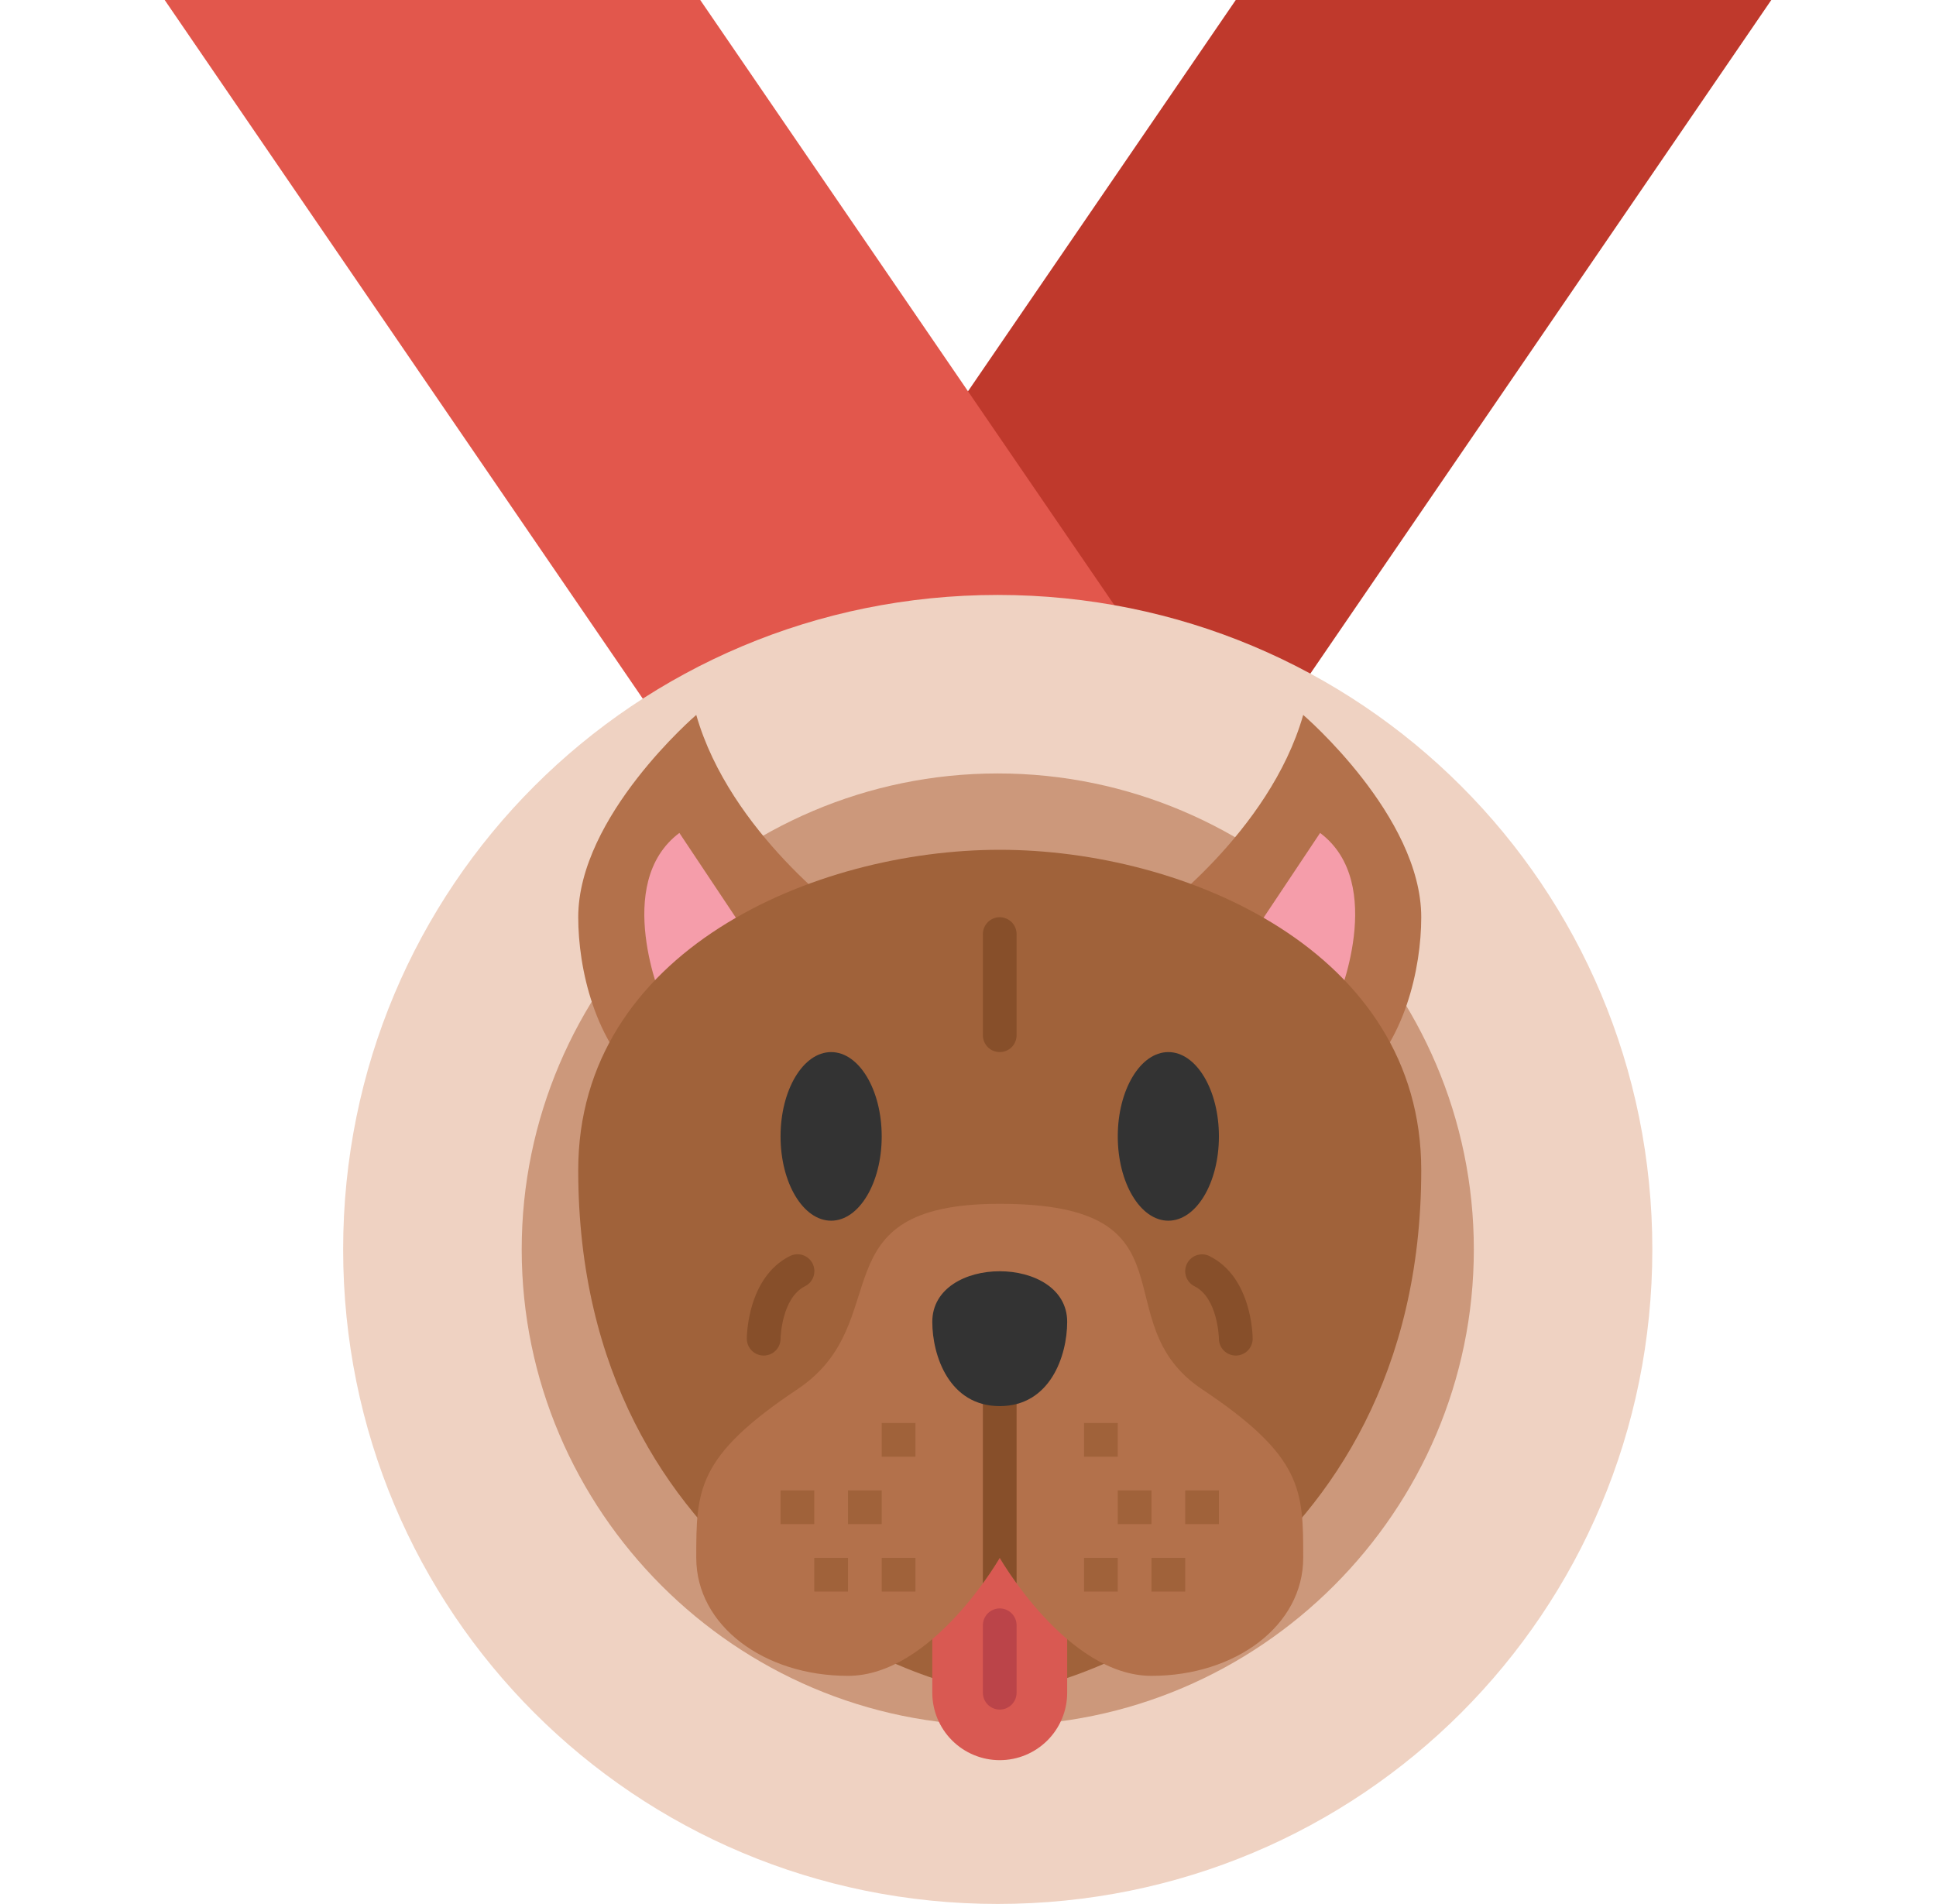 <svg width="61" height="60" viewBox="0 0 61 60" fill="none" xmlns="http://www.w3.org/2000/svg">
<g clip-path="url(#clip0_1151_17338)">
<path d="M55.812 -0.002H38.938L14.562 35.623H31.437L55.812 -0.002Z" fill="#BF392C"/>
<path d="M5.188 -0.002H22.062L46.437 35.623H29.562L5.188 -0.002Z" fill="#E2574C"/>
<path d="M31.438 18.748C42.875 18.748 52.062 27.936 52.062 39.373C52.062 50.81 42.875 59.998 31.438 59.998C20 59.998 10.812 50.81 10.812 39.373C10.812 27.936 20 18.748 31.438 18.748Z" fill="#EFD2C2"/>
<path d="M31.438 24.373C23.188 24.373 16.438 31.123 16.438 39.373C16.438 47.623 23.187 54.373 31.438 54.373C39.688 54.373 46.438 47.623 46.438 39.373C46.438 31.123 39.688 24.373 31.438 24.373ZM31.438 50.623C25.25 50.623 20.188 45.56 20.188 39.373C20.188 33.186 25.25 28.123 31.438 28.123C37.625 28.123 42.688 33.186 42.688 39.373C42.688 45.56 37.625 50.623 31.438 50.623Z" fill="#CC987B"/>
<g clip-path="url(#clip1_1151_17338)">
<path d="M26.719 28.904C26.719 28.904 23 26.248 21.938 22.529C21.938 22.529 18.219 25.717 18.219 28.904C18.219 30.498 18.733 32.899 20.344 34.217L26.719 28.904Z" fill="#B3714B"/>
<path d="M20.875 31.561C20.875 31.561 19.281 27.842 21.406 26.248L23.531 29.436L20.875 31.561Z" fill="#F59DAA"/>
<path d="M36.281 28.904C36.281 28.904 40 26.248 41.062 22.529C41.062 22.529 44.781 25.717 44.781 28.904C44.781 30.498 44.267 32.899 42.656 34.217L36.281 28.904Z" fill="#B3714B"/>
<path d="M42.125 31.561C42.125 31.561 43.719 27.842 41.594 26.248L39.469 29.436L42.125 31.561Z" fill="#F59DAA"/>
<path d="M31.5 53.342C33.625 53.342 44.781 49.623 44.781 36.873C44.781 29.967 37.344 26.779 31.5 26.779C25.656 26.779 18.219 29.967 18.219 36.873C18.219 49.623 29.375 53.342 31.5 53.342Z" fill="#A0623A"/>
<path d="M29.375 48.029V53.342C29.375 53.905 29.599 54.446 29.997 54.844C30.396 55.243 30.936 55.467 31.5 55.467C32.064 55.467 32.604 55.243 33.003 54.844C33.401 54.446 33.625 53.905 33.625 53.342V48.029H29.375Z" fill="#D95952"/>
<path d="M31.5 49.092C31.5 49.092 33.625 52.81 36.281 52.81C38.938 52.81 41.062 51.217 41.062 49.092C41.062 46.967 41.062 45.904 37.875 43.779C34.688 41.654 37.875 37.935 31.5 37.935C25.656 37.935 28.312 41.654 25.125 43.779C21.938 45.904 21.938 46.967 21.938 49.092C21.938 51.217 24.062 52.81 26.719 52.81C29.375 52.81 31.5 49.092 31.5 49.092Z" fill="#B3714B"/>
<path d="M26.188 38.467C27.068 38.467 27.781 37.278 27.781 35.81C27.781 34.343 27.068 33.154 26.188 33.154C25.307 33.154 24.594 34.343 24.594 35.81C24.594 37.278 25.307 38.467 26.188 38.467Z" fill="#333333"/>
<path d="M36.812 38.467C37.693 38.467 38.406 37.278 38.406 35.81C38.406 34.343 37.693 33.154 36.812 33.154C35.932 33.154 35.219 34.343 35.219 35.81C35.219 37.278 35.932 38.467 36.812 38.467Z" fill="#333333"/>
<path d="M31.5 53.873C31.359 53.873 31.224 53.817 31.124 53.717C31.025 53.618 30.969 53.483 30.969 53.342V51.217C30.969 51.076 31.025 50.941 31.124 50.841C31.224 50.742 31.359 50.685 31.5 50.685C31.641 50.685 31.776 50.742 31.876 50.841C31.975 50.941 32.031 51.076 32.031 51.217V53.342C32.031 53.483 31.975 53.618 31.876 53.717C31.776 53.817 31.641 53.873 31.5 53.873Z" fill="#BB4449"/>
<path d="M24.062 42.717C23.922 42.717 23.787 42.661 23.687 42.561C23.587 42.462 23.531 42.326 23.531 42.185C23.531 42.107 23.547 40.255 24.887 39.582C24.95 39.551 25.018 39.531 25.088 39.526C25.158 39.521 25.228 39.529 25.295 39.551C25.361 39.573 25.423 39.608 25.476 39.654C25.529 39.7 25.573 39.756 25.604 39.818C25.635 39.881 25.654 39.949 25.659 40.019C25.663 40.089 25.654 40.159 25.632 40.226C25.61 40.292 25.574 40.354 25.528 40.406C25.482 40.459 25.425 40.502 25.363 40.533C24.623 40.905 24.594 42.172 24.594 42.184C24.594 42.254 24.58 42.324 24.554 42.388C24.527 42.453 24.488 42.511 24.439 42.561C24.389 42.61 24.331 42.65 24.266 42.676C24.201 42.703 24.132 42.717 24.062 42.717ZM38.938 42.717C38.797 42.717 38.661 42.661 38.562 42.561C38.462 42.462 38.406 42.326 38.406 42.185C38.406 42.161 38.373 40.902 37.638 40.534C37.511 40.471 37.416 40.361 37.371 40.227C37.326 40.093 37.337 39.948 37.4 39.822C37.462 39.695 37.573 39.599 37.707 39.555C37.84 39.51 37.986 39.52 38.112 39.584C39.453 40.255 39.469 42.108 39.469 42.185C39.469 42.326 39.413 42.462 39.313 42.561C39.214 42.661 39.078 42.717 38.938 42.717ZM31.5 33.154C31.359 33.154 31.224 33.098 31.124 32.999C31.025 32.899 30.969 32.764 30.969 32.623V29.436C30.969 29.295 31.025 29.16 31.124 29.06C31.224 28.96 31.359 28.904 31.5 28.904C31.641 28.904 31.776 28.96 31.876 29.06C31.975 29.16 32.031 29.295 32.031 29.436V32.623C32.031 32.764 31.975 32.899 31.876 32.999C31.776 33.098 31.641 33.154 31.5 33.154ZM30.969 49.895C31.307 49.428 31.5 49.092 31.5 49.092C31.5 49.092 31.693 49.428 32.031 49.895V42.717H30.969V49.895Z" fill="#874F2A"/>
<path d="M27.781 44.842H28.844V45.904H27.781V44.842ZM25.656 49.092H26.719V50.154H25.656V49.092ZM27.781 49.092H28.844V50.154H27.781V49.092ZM24.594 46.967H25.656V48.029H24.594V46.967ZM26.719 46.967H27.781V48.029H26.719V46.967ZM34.156 44.842H35.219V45.904H34.156V44.842ZM34.156 49.092H35.219V50.154H34.156V49.092ZM36.281 49.092H37.344V50.154H36.281V49.092ZM35.219 46.967H36.281V48.029H35.219V46.967ZM37.344 46.967H38.406V48.029H37.344V46.967Z" fill="#A0623A"/>
<path d="M31.5 44.31C29.906 44.31 29.375 42.717 29.375 41.654C29.375 40.592 30.438 40.06 31.5 40.06C32.562 40.06 33.625 40.592 33.625 41.654C33.625 42.717 33.094 44.31 31.5 44.31Z" fill="#333333"/>
</g>
</g>
<defs>
<clipPath id="clip0_1151_17338">
<rect width="60" height="60" fill="white" transform="translate(0.5 -0.002)"/>
</clipPath>
<clipPath id="clip1_1151_17338">
<rect width="34" height="34" fill="white" transform="translate(14.5 21.998)"/>
</clipPath>
</defs>
</svg>

